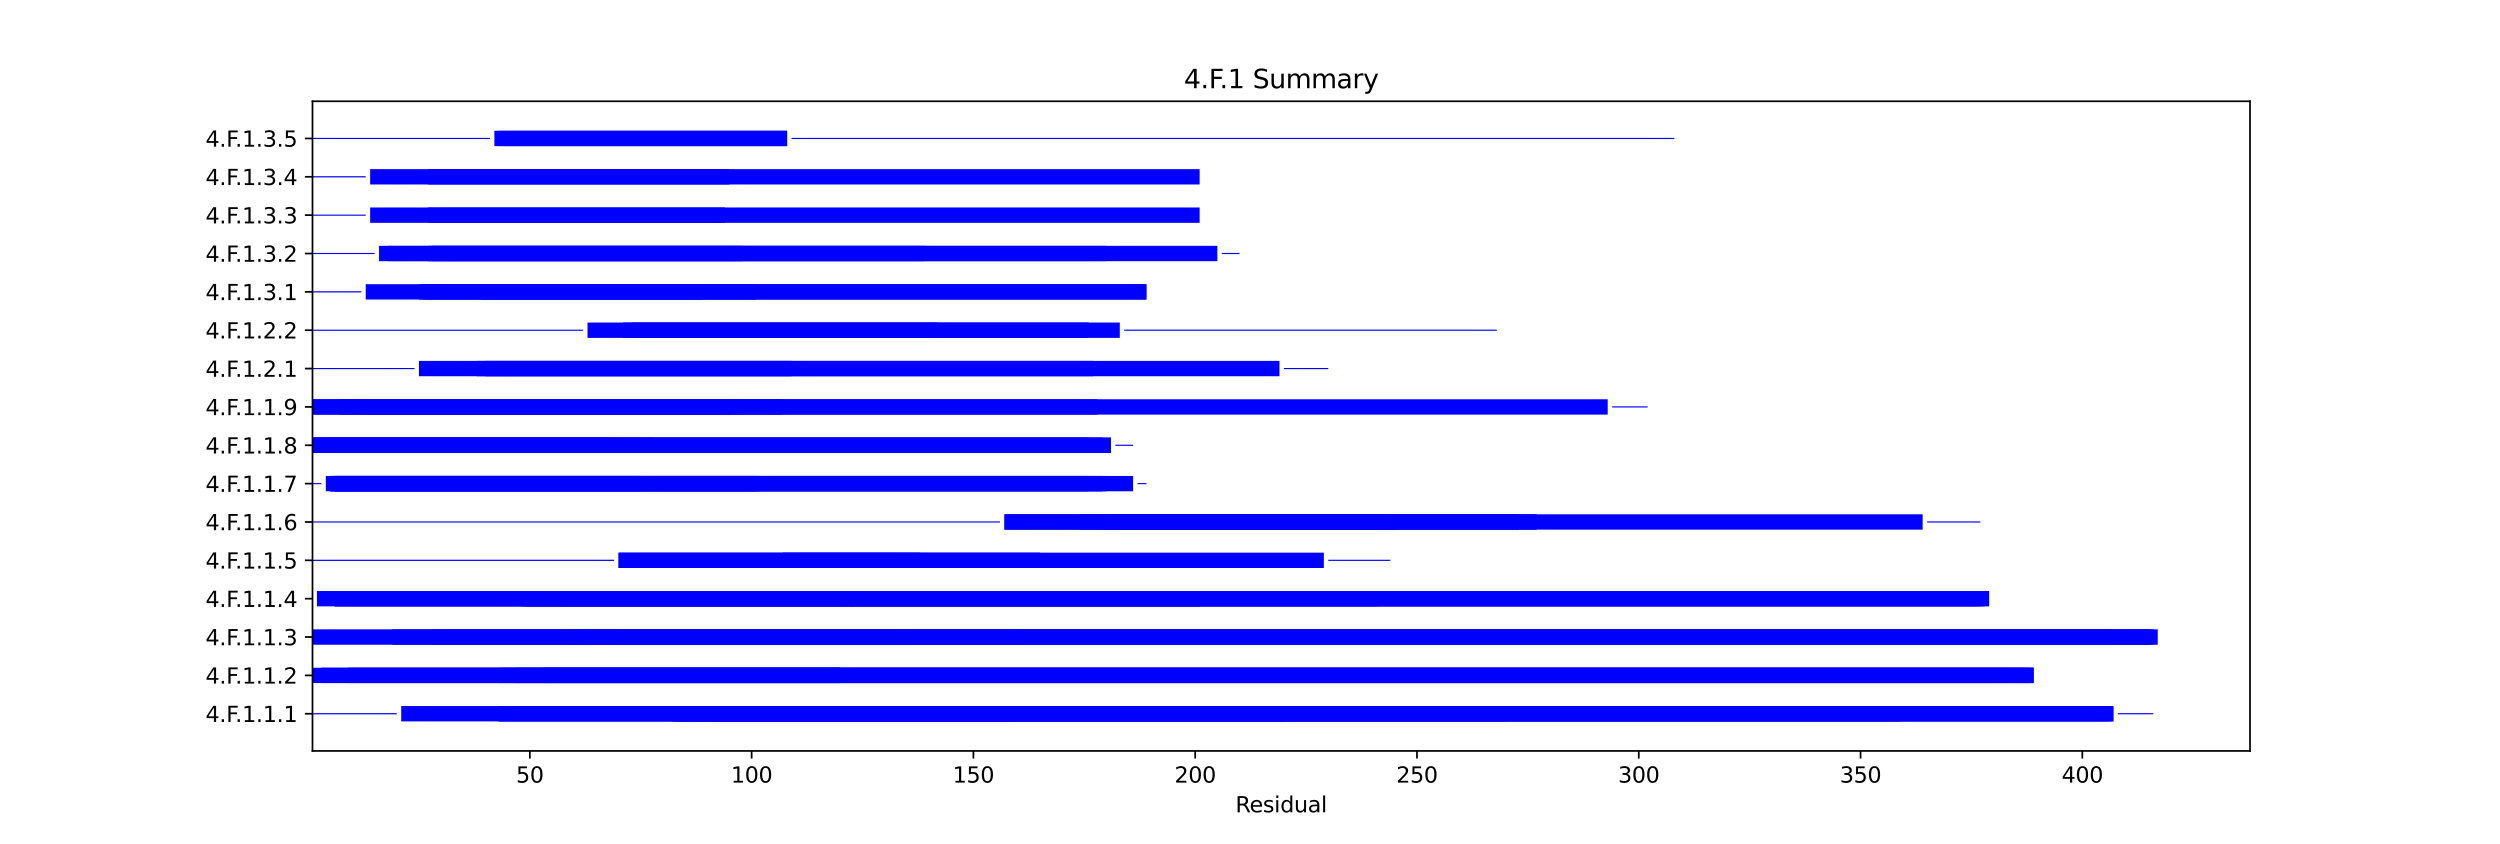 <?xml version="1.0" encoding="utf-8" standalone="no"?>
<!DOCTYPE svg PUBLIC "-//W3C//DTD SVG 1.1//EN"
  "http://www.w3.org/Graphics/SVG/1.1/DTD/svg11.dtd">
<svg xmlns:xlink="http://www.w3.org/1999/xlink" width="1152pt" height="388.8pt" viewBox="0 0 1152 388.8" xmlns="http://www.w3.org/2000/svg" version="1.1">
 <defs>
  <style type="text/css">*{stroke-linejoin: round; stroke-linecap: butt}</style>
 </defs>
 <g id="figure_1">
  <g id="patch_1">
   <path d="M 0 388.8 
L 1152 388.8 
L 1152 0 
L 0 0 
z
" style="fill: #ffffff"/>
  </g>
  <g id="axes_1">
   <g id="patch_2">
    <path d="M 144 346.032 
L 1036.8 346.032 
L 1036.8 46.656 
L 144 46.656 
z
" style="fill: #ffffff"/>
   </g>
   <g id="patch_3">
    <path d="M 144 329.155 
L 182.835 329.155 
L 182.835 328.624 
L 144 328.624 
z
" clip-path="url(#pa6b9a31fd0)" style="fill: #0000ff"/>
   </g>
   <g id="patch_4">
    <path d="M 184.879 332.424 
L 973.846 332.424 
L 973.846 325.355 
L 184.879 325.355 
z
" clip-path="url(#pa6b9a31fd0)" style="fill: #0000ff"/>
   </g>
   <g id="patch_5">
    <path d="M 229.846 332.424 
L 973.846 332.424 
L 973.846 325.355 
L 229.846 325.355 
z
" clip-path="url(#pa6b9a31fd0)" style="fill: #0000ff"/>
   </g>
   <g id="patch_6">
    <path d="M 229.846 332.424 
L 875.736 332.424 
L 875.736 325.355 
L 229.846 325.355 
z
" clip-path="url(#pa6b9a31fd0)" style="fill: #0000ff"/>
   </g>
   <g id="patch_7">
    <path d="M 309.56 332.424 
L 693.824 332.424 
L 693.824 325.355 
L 309.56 325.355 
z
" clip-path="url(#pa6b9a31fd0)" style="fill: #0000ff"/>
   </g>
   <g id="patch_8">
    <path d="M 311.604 332.424 
L 591.626 332.424 
L 591.626 325.355 
L 311.604 325.355 
z
" clip-path="url(#pa6b9a31fd0)" style="fill: #0000ff"/>
   </g>
   <g id="patch_9">
    <path d="M 313.648 332.424 
L 464.901 332.424 
L 464.901 325.355 
L 313.648 325.355 
z
" clip-path="url(#pa6b9a31fd0)" style="fill: #0000ff"/>
   </g>
   <g id="patch_10">
    <path d="M 327.956 332.424 
L 971.802 332.424 
L 971.802 325.355 
L 327.956 325.355 
z
" clip-path="url(#pa6b9a31fd0)" style="fill: #0000ff"/>
   </g>
   <g id="patch_11">
    <path d="M 975.89 329.155 
L 992.242 329.155 
L 992.242 328.624 
L 975.89 328.624 
z
" clip-path="url(#pa6b9a31fd0)" style="fill: #0000ff"/>
   </g>
   <g id="patch_12">
    <path d="M 144 314.751 
L 937.055 314.751 
L 937.055 307.682 
L 144 307.682 
z
" clip-path="url(#pa6b9a31fd0)" style="fill: #0000ff"/>
   </g>
   <g id="patch_13">
    <path d="M 148.088 314.751 
L 935.011 314.751 
L 935.011 307.682 
L 148.088 307.682 
z
" clip-path="url(#pa6b9a31fd0)" style="fill: #0000ff"/>
   </g>
   <g id="patch_14">
    <path d="M 160.352 314.751 
L 937.055 314.751 
L 937.055 307.682 
L 160.352 307.682 
z
" clip-path="url(#pa6b9a31fd0)" style="fill: #0000ff"/>
   </g>
   <g id="patch_15">
    <path d="M 229.846 314.751 
L 387.231 314.751 
L 387.231 307.682 
L 229.846 307.682 
z
" clip-path="url(#pa6b9a31fd0)" style="fill: #0000ff"/>
   </g>
   <g id="patch_16">
    <path d="M 238.022 314.751 
L 387.231 314.751 
L 387.231 307.682 
L 238.022 307.682 
z
" clip-path="url(#pa6b9a31fd0)" style="fill: #0000ff"/>
   </g>
   <g id="patch_17">
    <path d="M 250.286 314.751 
L 937.055 314.751 
L 937.055 307.682 
L 250.286 307.682 
z
" clip-path="url(#pa6b9a31fd0)" style="fill: #0000ff"/>
   </g>
   <g id="patch_18">
    <path d="M 144 297.079 
L 994.286 297.079 
L 994.286 290.009 
L 144 290.009 
z
" clip-path="url(#pa6b9a31fd0)" style="fill: #0000ff"/>
   </g>
   <g id="patch_19">
    <path d="M 180.791 297.079 
L 990.198 297.079 
L 990.198 290.009 
L 180.791 290.009 
z
" clip-path="url(#pa6b9a31fd0)" style="fill: #0000ff"/>
   </g>
   <g id="patch_20">
    <path d="M 199.187 297.079 
L 992.242 297.079 
L 992.242 290.009 
L 199.187 290.009 
z
" clip-path="url(#pa6b9a31fd0)" style="fill: #0000ff"/>
   </g>
   <g id="patch_21">
    <path d="M 262.549 297.079 
L 471.033 297.079 
L 471.033 290.009 
L 262.549 290.009 
z
" clip-path="url(#pa6b9a31fd0)" style="fill: #0000ff"/>
   </g>
   <g id="patch_22">
    <path d="M 268.681 297.079 
L 419.934 297.079 
L 419.934 290.009 
L 268.681 290.009 
z
" clip-path="url(#pa6b9a31fd0)" style="fill: #0000ff"/>
   </g>
   <g id="patch_23">
    <path d="M 285.033 297.079 
L 971.802 297.079 
L 971.802 290.009 
L 285.033 290.009 
z
" clip-path="url(#pa6b9a31fd0)" style="fill: #0000ff"/>
   </g>
   <g id="patch_24">
    <path d="M 144 276.136 
L 144 276.136 
L 144 275.606 
L 144 275.606 
z
" clip-path="url(#pa6b9a31fd0)" style="fill: #0000ff"/>
   </g>
   <g id="patch_25">
    <path d="M 146.044 279.406 
L 916.615 279.406 
L 916.615 272.337 
L 146.044 272.337 
z
" clip-path="url(#pa6b9a31fd0)" style="fill: #0000ff"/>
   </g>
   <g id="patch_26">
    <path d="M 154.22 279.406 
L 914.571 279.406 
L 914.571 272.337 
L 154.22 272.337 
z
" clip-path="url(#pa6b9a31fd0)" style="fill: #0000ff"/>
   </g>
   <g id="patch_27">
    <path d="M 154.22 279.406 
L 552.791 279.406 
L 552.791 272.337 
L 154.22 272.337 
z
" clip-path="url(#pa6b9a31fd0)" style="fill: #0000ff"/>
   </g>
   <g id="patch_28">
    <path d="M 240.066 279.406 
L 634.549 279.406 
L 634.549 272.337 
L 240.066 272.337 
z
" clip-path="url(#pa6b9a31fd0)" style="fill: #0000ff"/>
   </g>
   <g id="patch_29">
    <path d="M 242.11 279.406 
L 393.363 279.406 
L 393.363 272.337 
L 242.11 272.337 
z
" clip-path="url(#pa6b9a31fd0)" style="fill: #0000ff"/>
   </g>
   <g id="patch_30">
    <path d="M 258.462 279.406 
L 912.527 279.406 
L 912.527 272.337 
L 258.462 272.337 
z
" clip-path="url(#pa6b9a31fd0)" style="fill: #0000ff"/>
   </g>
   <g id="patch_31">
    <path d="M 918.659 276.136 
L 918.659 276.136 
L 918.659 275.606 
L 918.659 275.606 
z
" clip-path="url(#pa6b9a31fd0)" style="fill: #0000ff"/>
   </g>
   <g id="patch_32">
    <path d="M 144 258.464 
L 282.989 258.464 
L 282.989 257.933 
L 144 257.933 
z
" clip-path="url(#pa6b9a31fd0)" style="fill: #0000ff"/>
   </g>
   <g id="patch_33">
    <path d="M 285.033 261.733 
L 610.022 261.733 
L 610.022 254.664 
L 285.033 254.664 
z
" clip-path="url(#pa6b9a31fd0)" style="fill: #0000ff"/>
   </g>
   <g id="patch_34">
    <path d="M 285.033 261.733 
L 424.022 261.733 
L 424.022 254.664 
L 285.033 254.664 
z
" clip-path="url(#pa6b9a31fd0)" style="fill: #0000ff"/>
   </g>
   <g id="patch_35">
    <path d="M 360.659 261.733 
L 479.209 261.733 
L 479.209 254.664 
L 360.659 254.664 
z
" clip-path="url(#pa6b9a31fd0)" style="fill: #0000ff"/>
   </g>
   <g id="patch_36">
    <path d="M 612.066 258.464 
L 640.681 258.464 
L 640.681 257.933 
L 612.066 257.933 
z
" clip-path="url(#pa6b9a31fd0)" style="fill: #0000ff"/>
   </g>
   <g id="patch_37">
    <path d="M 144 240.791 
L 460.813 240.791 
L 460.813 240.261 
L 144 240.261 
z
" clip-path="url(#pa6b9a31fd0)" style="fill: #0000ff"/>
   </g>
   <g id="patch_38">
    <path d="M 462.857 244.06 
L 699.956 244.06 
L 699.956 236.991 
L 462.857 236.991 
z
" clip-path="url(#pa6b9a31fd0)" style="fill: #0000ff"/>
   </g>
   <g id="patch_39">
    <path d="M 462.857 244.06 
L 638.637 244.06 
L 638.637 236.991 
L 462.857 236.991 
z
" clip-path="url(#pa6b9a31fd0)" style="fill: #0000ff"/>
   </g>
   <g id="patch_40">
    <path d="M 497.604 244.06 
L 885.956 244.06 
L 885.956 236.991 
L 497.604 236.991 
z
" clip-path="url(#pa6b9a31fd0)" style="fill: #0000ff"/>
   </g>
   <g id="patch_41">
    <path d="M 507.824 244.06 
L 642.725 244.06 
L 642.725 236.991 
L 507.824 236.991 
z
" clip-path="url(#pa6b9a31fd0)" style="fill: #0000ff"/>
   </g>
   <g id="patch_42">
    <path d="M 509.868 244.06 
L 638.637 244.06 
L 638.637 236.991 
L 509.868 236.991 
z
" clip-path="url(#pa6b9a31fd0)" style="fill: #0000ff"/>
   </g>
   <g id="patch_43">
    <path d="M 511.912 244.06 
L 708.132 244.06 
L 708.132 236.991 
L 511.912 236.991 
z
" clip-path="url(#pa6b9a31fd0)" style="fill: #0000ff"/>
   </g>
   <g id="patch_44">
    <path d="M 888 240.791 
L 912.527 240.791 
L 912.527 240.261 
L 888 240.261 
z
" clip-path="url(#pa6b9a31fd0)" style="fill: #0000ff"/>
   </g>
   <g id="patch_45">
    <path d="M 144 223.118 
L 148.088 223.118 
L 148.088 222.588 
L 144 222.588 
z
" clip-path="url(#pa6b9a31fd0)" style="fill: #0000ff"/>
   </g>
   <g id="patch_46">
    <path d="M 150.132 226.388 
L 522.132 226.388 
L 522.132 219.319 
L 150.132 219.319 
z
" clip-path="url(#pa6b9a31fd0)" style="fill: #0000ff"/>
   </g>
   <g id="patch_47">
    <path d="M 152.176 226.388 
L 348.396 226.388 
L 348.396 219.319 
L 152.176 219.319 
z
" clip-path="url(#pa6b9a31fd0)" style="fill: #0000ff"/>
   </g>
   <g id="patch_48">
    <path d="M 152.176 226.388 
L 509.868 226.388 
L 509.868 219.319 
L 152.176 219.319 
z
" clip-path="url(#pa6b9a31fd0)" style="fill: #0000ff"/>
   </g>
   <g id="patch_49">
    <path d="M 152.176 226.388 
L 507.824 226.388 
L 507.824 219.319 
L 152.176 219.319 
z
" clip-path="url(#pa6b9a31fd0)" style="fill: #0000ff"/>
   </g>
   <g id="patch_50">
    <path d="M 154.22 226.388 
L 501.692 226.388 
L 501.692 219.319 
L 154.22 219.319 
z
" clip-path="url(#pa6b9a31fd0)" style="fill: #0000ff"/>
   </g>
   <g id="patch_51">
    <path d="M 154.22 226.388 
L 350.44 226.388 
L 350.44 219.319 
L 154.22 219.319 
z
" clip-path="url(#pa6b9a31fd0)" style="fill: #0000ff"/>
   </g>
   <g id="patch_52">
    <path d="M 154.22 226.388 
L 295.253 226.388 
L 295.253 219.319 
L 154.22 219.319 
z
" clip-path="url(#pa6b9a31fd0)" style="fill: #0000ff"/>
   </g>
   <g id="patch_53">
    <path d="M 524.176 223.118 
L 528.264 223.118 
L 528.264 222.588 
L 524.176 222.588 
z
" clip-path="url(#pa6b9a31fd0)" style="fill: #0000ff"/>
   </g>
   <g id="patch_54">
    <path d="M 144 208.715 
L 501.692 208.715 
L 501.692 201.646 
L 144 201.646 
z
" clip-path="url(#pa6b9a31fd0)" style="fill: #0000ff"/>
   </g>
   <g id="patch_55">
    <path d="M 144 208.715 
L 301.385 208.715 
L 301.385 201.646 
L 144 201.646 
z
" clip-path="url(#pa6b9a31fd0)" style="fill: #0000ff"/>
   </g>
   <g id="patch_56">
    <path d="M 144 208.715 
L 507.824 208.715 
L 507.824 201.646 
L 144 201.646 
z
" clip-path="url(#pa6b9a31fd0)" style="fill: #0000ff"/>
   </g>
   <g id="patch_57">
    <path d="M 144 208.715 
L 511.912 208.715 
L 511.912 201.646 
L 144 201.646 
z
" clip-path="url(#pa6b9a31fd0)" style="fill: #0000ff"/>
   </g>
   <g id="patch_58">
    <path d="M 144 208.715 
L 511.912 208.715 
L 511.912 201.646 
L 144 201.646 
z
" clip-path="url(#pa6b9a31fd0)" style="fill: #0000ff"/>
   </g>
   <g id="patch_59">
    <path d="M 148.088 208.715 
L 282.989 208.715 
L 282.989 201.646 
L 148.088 201.646 
z
" clip-path="url(#pa6b9a31fd0)" style="fill: #0000ff"/>
   </g>
   <g id="patch_60">
    <path d="M 513.956 205.445 
L 522.132 205.445 
L 522.132 204.915 
L 513.956 204.915 
z
" clip-path="url(#pa6b9a31fd0)" style="fill: #0000ff"/>
   </g>
   <g id="patch_61">
    <path d="M 144 191.042 
L 360.659 191.042 
L 360.659 183.973 
L 144 183.973 
z
" clip-path="url(#pa6b9a31fd0)" style="fill: #0000ff"/>
   </g>
   <g id="patch_62">
    <path d="M 144 191.042 
L 740.835 191.042 
L 740.835 183.973 
L 144 183.973 
z
" clip-path="url(#pa6b9a31fd0)" style="fill: #0000ff"/>
   </g>
   <g id="patch_63">
    <path d="M 156.264 191.042 
L 336.132 191.042 
L 336.132 183.973 
L 156.264 183.973 
z
" clip-path="url(#pa6b9a31fd0)" style="fill: #0000ff"/>
   </g>
   <g id="patch_64">
    <path d="M 166.484 191.042 
L 505.78 191.042 
L 505.78 183.973 
L 166.484 183.973 
z
" clip-path="url(#pa6b9a31fd0)" style="fill: #0000ff"/>
   </g>
   <g id="patch_65">
    <path d="M 742.879 187.773 
L 759.231 187.773 
L 759.231 187.243 
L 742.879 187.243 
z
" clip-path="url(#pa6b9a31fd0)" style="fill: #0000ff"/>
   </g>
   <g id="patch_66">
    <path d="M 144 170.1 
L 191.011 170.1 
L 191.011 169.57 
L 144 169.57 
z
" clip-path="url(#pa6b9a31fd0)" style="fill: #0000ff"/>
   </g>
   <g id="patch_67">
    <path d="M 193.055 173.369 
L 503.736 173.369 
L 503.736 166.3 
L 193.055 166.3 
z
" clip-path="url(#pa6b9a31fd0)" style="fill: #0000ff"/>
   </g>
   <g id="patch_68">
    <path d="M 219.626 173.369 
L 589.582 173.369 
L 589.582 166.3 
L 219.626 166.3 
z
" clip-path="url(#pa6b9a31fd0)" style="fill: #0000ff"/>
   </g>
   <g id="patch_69">
    <path d="M 223.714 173.369 
L 364.747 173.369 
L 364.747 166.3 
L 223.714 166.3 
z
" clip-path="url(#pa6b9a31fd0)" style="fill: #0000ff"/>
   </g>
   <g id="patch_70">
    <path d="M 591.626 170.1 
L 612.066 170.1 
L 612.066 169.57 
L 591.626 169.57 
z
" clip-path="url(#pa6b9a31fd0)" style="fill: #0000ff"/>
   </g>
   <g id="patch_71">
    <path d="M 144 152.427 
L 268.681 152.427 
L 268.681 151.897 
L 144 151.897 
z
" clip-path="url(#pa6b9a31fd0)" style="fill: #0000ff"/>
   </g>
   <g id="patch_72">
    <path d="M 270.725 155.697 
L 516 155.697 
L 516 148.628 
L 270.725 148.628 
z
" clip-path="url(#pa6b9a31fd0)" style="fill: #0000ff"/>
   </g>
   <g id="patch_73">
    <path d="M 287.077 155.697 
L 501.692 155.697 
L 501.692 148.628 
L 287.077 148.628 
z
" clip-path="url(#pa6b9a31fd0)" style="fill: #0000ff"/>
   </g>
   <g id="patch_74">
    <path d="M 291.165 155.697 
L 432.198 155.697 
L 432.198 148.628 
L 291.165 148.628 
z
" clip-path="url(#pa6b9a31fd0)" style="fill: #0000ff"/>
   </g>
   <g id="patch_75">
    <path d="M 518.044 152.427 
L 689.736 152.427 
L 689.736 151.897 
L 518.044 151.897 
z
" clip-path="url(#pa6b9a31fd0)" style="fill: #0000ff"/>
   </g>
   <g id="patch_76">
    <path d="M 144 134.755 
L 166.484 134.755 
L 166.484 134.224 
L 144 134.224 
z
" clip-path="url(#pa6b9a31fd0)" style="fill: #0000ff"/>
   </g>
   <g id="patch_77">
    <path d="M 168.527 138.024 
L 528.264 138.024 
L 528.264 130.955 
L 168.527 130.955 
z
" clip-path="url(#pa6b9a31fd0)" style="fill: #0000ff"/>
   </g>
   <g id="patch_78">
    <path d="M 193.055 138.024 
L 348.396 138.024 
L 348.396 130.955 
L 193.055 130.955 
z
" clip-path="url(#pa6b9a31fd0)" style="fill: #0000ff"/>
   </g>
   <g id="patch_79">
    <path d="M 195.099 138.024 
L 323.868 138.024 
L 323.868 130.955 
L 195.099 130.955 
z
" clip-path="url(#pa6b9a31fd0)" style="fill: #0000ff"/>
   </g>
   <g id="patch_80">
    <path d="M 221.67 138.024 
L 528.264 138.024 
L 528.264 130.955 
L 221.67 130.955 
z
" clip-path="url(#pa6b9a31fd0)" style="fill: #0000ff"/>
   </g>
   <g id="patch_81">
    <path d="M 144 117.082 
L 172.615 117.082 
L 172.615 116.552 
L 144 116.552 
z
" clip-path="url(#pa6b9a31fd0)" style="fill: #0000ff"/>
   </g>
   <g id="patch_82">
    <path d="M 174.659 120.351 
L 509.868 120.351 
L 509.868 113.282 
L 174.659 113.282 
z
" clip-path="url(#pa6b9a31fd0)" style="fill: #0000ff"/>
   </g>
   <g id="patch_83">
    <path d="M 178.747 120.351 
L 560.967 120.351 
L 560.967 113.282 
L 178.747 113.282 
z
" clip-path="url(#pa6b9a31fd0)" style="fill: #0000ff"/>
   </g>
   <g id="patch_84">
    <path d="M 197.143 120.351 
L 426.066 120.351 
L 426.066 113.282 
L 197.143 113.282 
z
" clip-path="url(#pa6b9a31fd0)" style="fill: #0000ff"/>
   </g>
   <g id="patch_85">
    <path d="M 199.187 120.351 
L 342.264 120.351 
L 342.264 113.282 
L 199.187 113.282 
z
" clip-path="url(#pa6b9a31fd0)" style="fill: #0000ff"/>
   </g>
   <g id="patch_86">
    <path d="M 563.011 117.082 
L 571.187 117.082 
L 571.187 116.552 
L 563.011 116.552 
z
" clip-path="url(#pa6b9a31fd0)" style="fill: #0000ff"/>
   </g>
   <g id="patch_87">
    <path d="M 144 99.409 
L 168.527 99.409 
L 168.527 98.879 
L 144 98.879 
z
" clip-path="url(#pa6b9a31fd0)" style="fill: #0000ff"/>
   </g>
   <g id="patch_88">
    <path d="M 170.571 102.679 
L 552.791 102.679 
L 552.791 95.609 
L 170.571 95.609 
z
" clip-path="url(#pa6b9a31fd0)" style="fill: #0000ff"/>
   </g>
   <g id="patch_89">
    <path d="M 197.143 102.679 
L 334.088 102.679 
L 334.088 95.609 
L 197.143 95.609 
z
" clip-path="url(#pa6b9a31fd0)" style="fill: #0000ff"/>
   </g>
   <g id="patch_90">
    <path d="M 144 81.736 
L 168.527 81.736 
L 168.527 81.206 
L 144 81.206 
z
" clip-path="url(#pa6b9a31fd0)" style="fill: #0000ff"/>
   </g>
   <g id="patch_91">
    <path d="M 170.571 85.006 
L 552.791 85.006 
L 552.791 77.937 
L 170.571 77.937 
z
" clip-path="url(#pa6b9a31fd0)" style="fill: #0000ff"/>
   </g>
   <g id="patch_92">
    <path d="M 197.143 85.006 
L 336.132 85.006 
L 336.132 77.937 
L 197.143 77.937 
z
" clip-path="url(#pa6b9a31fd0)" style="fill: #0000ff"/>
   </g>
   <g id="patch_93">
    <path d="M 554.835 81.736 
L 554.835 81.736 
L 554.835 81.206 
L 554.835 81.206 
z
" clip-path="url(#pa6b9a31fd0)" style="fill: #0000ff"/>
   </g>
   <g id="patch_94">
    <path d="M 144 64.064 
L 225.758 64.064 
L 225.758 63.533 
L 144 63.533 
z
" clip-path="url(#pa6b9a31fd0)" style="fill: #0000ff"/>
   </g>
   <g id="patch_95">
    <path d="M 227.802 67.333 
L 362.703 67.333 
L 362.703 60.264 
L 227.802 60.264 
z
" clip-path="url(#pa6b9a31fd0)" style="fill: #0000ff"/>
   </g>
   <g id="patch_96">
    <path d="M 229.846 67.333 
L 362.703 67.333 
L 362.703 60.264 
L 229.846 60.264 
z
" clip-path="url(#pa6b9a31fd0)" style="fill: #0000ff"/>
   </g>
   <g id="patch_97">
    <path d="M 364.747 64.064 
L 771.495 64.064 
L 771.495 63.533 
L 364.747 63.533 
z
" clip-path="url(#pa6b9a31fd0)" style="fill: #0000ff"/>
   </g>
   <g id="matplotlib.axis_1">
    <g id="xtick_1">
     <g id="line2d_1">
      <defs>
       <path id="m8ea53903c5" d="M 0 0 
L 0 3.5 
" style="stroke: #000000; stroke-width: 0.8"/>
      </defs>
      <g>
       <use xlink:href="#m8ea53903c5" x="244.154" y="346.032" style="stroke: #000000; stroke-width: 0.8"/>
      </g>
     </g>
     <g id="text_1">
      <!-- 50 -->
      <g transform="translate(237.791 360.63) scale(0.1 -0.1)">
       <defs>
        <path id="DejaVuSans-35" d="M 691 4666 
L 3169 4666 
L 3169 4134 
L 1269 4134 
L 1269 2991 
Q 1406 3038 1543 3061 
Q 1681 3084 1819 3084 
Q 2600 3084 3056 2656 
Q 3513 2228 3513 1497 
Q 3513 744 3044 326 
Q 2575 -91 1722 -91 
Q 1428 -91 1123 -41 
Q 819 9 494 109 
L 494 744 
Q 775 591 1075 516 
Q 1375 441 1709 441 
Q 2250 441 2565 725 
Q 2881 1009 2881 1497 
Q 2881 1984 2565 2268 
Q 2250 2553 1709 2553 
Q 1456 2553 1204 2497 
Q 953 2441 691 2322 
L 691 4666 
z
" transform="scale(0.016)"/>
        <path id="DejaVuSans-30" d="M 2034 4250 
Q 1547 4250 1301 3770 
Q 1056 3291 1056 2328 
Q 1056 1369 1301 889 
Q 1547 409 2034 409 
Q 2525 409 2770 889 
Q 3016 1369 3016 2328 
Q 3016 3291 2770 3770 
Q 2525 4250 2034 4250 
z
M 2034 4750 
Q 2819 4750 3233 4129 
Q 3647 3509 3647 2328 
Q 3647 1150 3233 529 
Q 2819 -91 2034 -91 
Q 1250 -91 836 529 
Q 422 1150 422 2328 
Q 422 3509 836 4129 
Q 1250 4750 2034 4750 
z
" transform="scale(0.016)"/>
       </defs>
       <use xlink:href="#DejaVuSans-35"/>
       <use xlink:href="#DejaVuSans-30" x="63.623"/>
      </g>
     </g>
    </g>
    <g id="xtick_2">
     <g id="line2d_2">
      <g>
       <use xlink:href="#m8ea53903c5" x="346.352" y="346.032" style="stroke: #000000; stroke-width: 0.8"/>
      </g>
     </g>
     <g id="text_2">
      <!-- 100 -->
      <g transform="translate(336.808 360.63) scale(0.1 -0.1)">
       <defs>
        <path id="DejaVuSans-31" d="M 794 531 
L 1825 531 
L 1825 4091 
L 703 3866 
L 703 4441 
L 1819 4666 
L 2450 4666 
L 2450 531 
L 3481 531 
L 3481 0 
L 794 0 
L 794 531 
z
" transform="scale(0.016)"/>
       </defs>
       <use xlink:href="#DejaVuSans-31"/>
       <use xlink:href="#DejaVuSans-30" x="63.623"/>
       <use xlink:href="#DejaVuSans-30" x="127.246"/>
      </g>
     </g>
    </g>
    <g id="xtick_3">
     <g id="line2d_3">
      <g>
       <use xlink:href="#m8ea53903c5" x="448.549" y="346.032" style="stroke: #000000; stroke-width: 0.8"/>
      </g>
     </g>
     <g id="text_3">
      <!-- 150 -->
      <g transform="translate(439.006 360.63) scale(0.1 -0.1)">
       <use xlink:href="#DejaVuSans-31"/>
       <use xlink:href="#DejaVuSans-35" x="63.623"/>
       <use xlink:href="#DejaVuSans-30" x="127.246"/>
      </g>
     </g>
    </g>
    <g id="xtick_4">
     <g id="line2d_4">
      <g>
       <use xlink:href="#m8ea53903c5" x="550.747" y="346.032" style="stroke: #000000; stroke-width: 0.8"/>
      </g>
     </g>
     <g id="text_4">
      <!-- 200 -->
      <g transform="translate(541.204 360.63) scale(0.1 -0.1)">
       <defs>
        <path id="DejaVuSans-32" d="M 1228 531 
L 3431 531 
L 3431 0 
L 469 0 
L 469 531 
Q 828 903 1448 1529 
Q 2069 2156 2228 2338 
Q 2531 2678 2651 2914 
Q 2772 3150 2772 3378 
Q 2772 3750 2511 3984 
Q 2250 4219 1831 4219 
Q 1534 4219 1204 4116 
Q 875 4013 500 3803 
L 500 4441 
Q 881 4594 1212 4672 
Q 1544 4750 1819 4750 
Q 2544 4750 2975 4387 
Q 3406 4025 3406 3419 
Q 3406 3131 3298 2873 
Q 3191 2616 2906 2266 
Q 2828 2175 2409 1742 
Q 1991 1309 1228 531 
z
" transform="scale(0.016)"/>
       </defs>
       <use xlink:href="#DejaVuSans-32"/>
       <use xlink:href="#DejaVuSans-30" x="63.623"/>
       <use xlink:href="#DejaVuSans-30" x="127.246"/>
      </g>
     </g>
    </g>
    <g id="xtick_5">
     <g id="line2d_5">
      <g>
       <use xlink:href="#m8ea53903c5" x="652.945" y="346.032" style="stroke: #000000; stroke-width: 0.8"/>
      </g>
     </g>
     <g id="text_5">
      <!-- 250 -->
      <g transform="translate(643.401 360.63) scale(0.1 -0.1)">
       <use xlink:href="#DejaVuSans-32"/>
       <use xlink:href="#DejaVuSans-35" x="63.623"/>
       <use xlink:href="#DejaVuSans-30" x="127.246"/>
      </g>
     </g>
    </g>
    <g id="xtick_6">
     <g id="line2d_6">
      <g>
       <use xlink:href="#m8ea53903c5" x="755.143" y="346.032" style="stroke: #000000; stroke-width: 0.8"/>
      </g>
     </g>
     <g id="text_6">
      <!-- 300 -->
      <g transform="translate(745.599 360.63) scale(0.1 -0.1)">
       <defs>
        <path id="DejaVuSans-33" d="M 2597 2516 
Q 3050 2419 3304 2112 
Q 3559 1806 3559 1356 
Q 3559 666 3084 287 
Q 2609 -91 1734 -91 
Q 1441 -91 1130 -33 
Q 819 25 488 141 
L 488 750 
Q 750 597 1062 519 
Q 1375 441 1716 441 
Q 2309 441 2620 675 
Q 2931 909 2931 1356 
Q 2931 1769 2642 2001 
Q 2353 2234 1838 2234 
L 1294 2234 
L 1294 2753 
L 1863 2753 
Q 2328 2753 2575 2939 
Q 2822 3125 2822 3475 
Q 2822 3834 2567 4026 
Q 2313 4219 1838 4219 
Q 1578 4219 1281 4162 
Q 984 4106 628 3988 
L 628 4550 
Q 988 4650 1302 4700 
Q 1616 4750 1894 4750 
Q 2613 4750 3031 4423 
Q 3450 4097 3450 3541 
Q 3450 3153 3228 2886 
Q 3006 2619 2597 2516 
z
" transform="scale(0.016)"/>
       </defs>
       <use xlink:href="#DejaVuSans-33"/>
       <use xlink:href="#DejaVuSans-30" x="63.623"/>
       <use xlink:href="#DejaVuSans-30" x="127.246"/>
      </g>
     </g>
    </g>
    <g id="xtick_7">
     <g id="line2d_7">
      <g>
       <use xlink:href="#m8ea53903c5" x="857.341" y="346.032" style="stroke: #000000; stroke-width: 0.8"/>
      </g>
     </g>
     <g id="text_7">
      <!-- 350 -->
      <g transform="translate(847.797 360.63) scale(0.1 -0.1)">
       <use xlink:href="#DejaVuSans-33"/>
       <use xlink:href="#DejaVuSans-35" x="63.623"/>
       <use xlink:href="#DejaVuSans-30" x="127.246"/>
      </g>
     </g>
    </g>
    <g id="xtick_8">
     <g id="line2d_8">
      <g>
       <use xlink:href="#m8ea53903c5" x="959.538" y="346.032" style="stroke: #000000; stroke-width: 0.8"/>
      </g>
     </g>
     <g id="text_8">
      <!-- 400 -->
      <g transform="translate(949.995 360.63) scale(0.1 -0.1)">
       <defs>
        <path id="DejaVuSans-34" d="M 2419 4116 
L 825 1625 
L 2419 1625 
L 2419 4116 
z
M 2253 4666 
L 3047 4666 
L 3047 1625 
L 3713 1625 
L 3713 1100 
L 3047 1100 
L 3047 0 
L 2419 0 
L 2419 1100 
L 313 1100 
L 313 1709 
L 2253 4666 
z
" transform="scale(0.016)"/>
       </defs>
       <use xlink:href="#DejaVuSans-34"/>
       <use xlink:href="#DejaVuSans-30" x="63.623"/>
       <use xlink:href="#DejaVuSans-30" x="127.246"/>
      </g>
     </g>
    </g>
    <g id="text_9">
     <!-- Residual -->
     <g transform="translate(569.284 374.309) scale(0.1 -0.1)">
      <defs>
       <path id="DejaVuSans-52" d="M 2841 2188 
Q 3044 2119 3236 1894 
Q 3428 1669 3622 1275 
L 4263 0 
L 3584 0 
L 2988 1197 
Q 2756 1666 2539 1819 
Q 2322 1972 1947 1972 
L 1259 1972 
L 1259 0 
L 628 0 
L 628 4666 
L 2053 4666 
Q 2853 4666 3247 4331 
Q 3641 3997 3641 3322 
Q 3641 2881 3436 2590 
Q 3231 2300 2841 2188 
z
M 1259 4147 
L 1259 2491 
L 2053 2491 
Q 2509 2491 2742 2702 
Q 2975 2913 2975 3322 
Q 2975 3731 2742 3939 
Q 2509 4147 2053 4147 
L 1259 4147 
z
" transform="scale(0.016)"/>
       <path id="DejaVuSans-65" d="M 3597 1894 
L 3597 1613 
L 953 1613 
Q 991 1019 1311 708 
Q 1631 397 2203 397 
Q 2534 397 2845 478 
Q 3156 559 3463 722 
L 3463 178 
Q 3153 47 2828 -22 
Q 2503 -91 2169 -91 
Q 1331 -91 842 396 
Q 353 884 353 1716 
Q 353 2575 817 3079 
Q 1281 3584 2069 3584 
Q 2775 3584 3186 3129 
Q 3597 2675 3597 1894 
z
M 3022 2063 
Q 3016 2534 2758 2815 
Q 2500 3097 2075 3097 
Q 1594 3097 1305 2825 
Q 1016 2553 972 2059 
L 3022 2063 
z
" transform="scale(0.016)"/>
       <path id="DejaVuSans-73" d="M 2834 3397 
L 2834 2853 
Q 2591 2978 2328 3040 
Q 2066 3103 1784 3103 
Q 1356 3103 1142 2972 
Q 928 2841 928 2578 
Q 928 2378 1081 2264 
Q 1234 2150 1697 2047 
L 1894 2003 
Q 2506 1872 2764 1633 
Q 3022 1394 3022 966 
Q 3022 478 2636 193 
Q 2250 -91 1575 -91 
Q 1294 -91 989 -36 
Q 684 19 347 128 
L 347 722 
Q 666 556 975 473 
Q 1284 391 1588 391 
Q 1994 391 2212 530 
Q 2431 669 2431 922 
Q 2431 1156 2273 1281 
Q 2116 1406 1581 1522 
L 1381 1569 
Q 847 1681 609 1914 
Q 372 2147 372 2553 
Q 372 3047 722 3315 
Q 1072 3584 1716 3584 
Q 2034 3584 2315 3537 
Q 2597 3491 2834 3397 
z
" transform="scale(0.016)"/>
       <path id="DejaVuSans-69" d="M 603 3500 
L 1178 3500 
L 1178 0 
L 603 0 
L 603 3500 
z
M 603 4863 
L 1178 4863 
L 1178 4134 
L 603 4134 
L 603 4863 
z
" transform="scale(0.016)"/>
       <path id="DejaVuSans-64" d="M 2906 2969 
L 2906 4863 
L 3481 4863 
L 3481 0 
L 2906 0 
L 2906 525 
Q 2725 213 2448 61 
Q 2172 -91 1784 -91 
Q 1150 -91 751 415 
Q 353 922 353 1747 
Q 353 2572 751 3078 
Q 1150 3584 1784 3584 
Q 2172 3584 2448 3432 
Q 2725 3281 2906 2969 
z
M 947 1747 
Q 947 1113 1208 752 
Q 1469 391 1925 391 
Q 2381 391 2643 752 
Q 2906 1113 2906 1747 
Q 2906 2381 2643 2742 
Q 2381 3103 1925 3103 
Q 1469 3103 1208 2742 
Q 947 2381 947 1747 
z
" transform="scale(0.016)"/>
       <path id="DejaVuSans-75" d="M 544 1381 
L 544 3500 
L 1119 3500 
L 1119 1403 
Q 1119 906 1312 657 
Q 1506 409 1894 409 
Q 2359 409 2629 706 
Q 2900 1003 2900 1516 
L 2900 3500 
L 3475 3500 
L 3475 0 
L 2900 0 
L 2900 538 
Q 2691 219 2414 64 
Q 2138 -91 1772 -91 
Q 1169 -91 856 284 
Q 544 659 544 1381 
z
M 1991 3584 
L 1991 3584 
z
" transform="scale(0.016)"/>
       <path id="DejaVuSans-61" d="M 2194 1759 
Q 1497 1759 1228 1600 
Q 959 1441 959 1056 
Q 959 750 1161 570 
Q 1363 391 1709 391 
Q 2188 391 2477 730 
Q 2766 1069 2766 1631 
L 2766 1759 
L 2194 1759 
z
M 3341 1997 
L 3341 0 
L 2766 0 
L 2766 531 
Q 2569 213 2275 61 
Q 1981 -91 1556 -91 
Q 1019 -91 701 211 
Q 384 513 384 1019 
Q 384 1609 779 1909 
Q 1175 2209 1959 2209 
L 2766 2209 
L 2766 2266 
Q 2766 2663 2505 2880 
Q 2244 3097 1772 3097 
Q 1472 3097 1187 3025 
Q 903 2953 641 2809 
L 641 3341 
Q 956 3463 1253 3523 
Q 1550 3584 1831 3584 
Q 2591 3584 2966 3190 
Q 3341 2797 3341 1997 
z
" transform="scale(0.016)"/>
       <path id="DejaVuSans-6c" d="M 603 4863 
L 1178 4863 
L 1178 0 
L 603 0 
L 603 4863 
z
" transform="scale(0.016)"/>
      </defs>
      <use xlink:href="#DejaVuSans-52"/>
      <use xlink:href="#DejaVuSans-65" x="64.982"/>
      <use xlink:href="#DejaVuSans-73" x="126.506"/>
      <use xlink:href="#DejaVuSans-69" x="178.605"/>
      <use xlink:href="#DejaVuSans-64" x="206.389"/>
      <use xlink:href="#DejaVuSans-75" x="269.865"/>
      <use xlink:href="#DejaVuSans-61" x="333.244"/>
      <use xlink:href="#DejaVuSans-6c" x="394.523"/>
     </g>
    </g>
   </g>
   <g id="matplotlib.axis_2">
    <g id="ytick_1">
     <g id="line2d_9">
      <defs>
       <path id="mb9e0b418a6" d="M 0 0 
L -3.5 0 
" style="stroke: #000000; stroke-width: 0.8"/>
      </defs>
      <g>
       <use xlink:href="#mb9e0b418a6" x="144" y="328.889" style="stroke: #000000; stroke-width: 0.8"/>
      </g>
     </g>
     <g id="text_10">
      <!-- 4.F.1.1.1 -->
      <g transform="translate(94.698 332.689) scale(0.1 -0.1)">
       <defs>
        <path id="DejaVuSans-2e" d="M 684 794 
L 1344 794 
L 1344 0 
L 684 0 
L 684 794 
z
" transform="scale(0.016)"/>
        <path id="DejaVuSans-46" d="M 628 4666 
L 3309 4666 
L 3309 4134 
L 1259 4134 
L 1259 2759 
L 3109 2759 
L 3109 2228 
L 1259 2228 
L 1259 0 
L 628 0 
L 628 4666 
z
" transform="scale(0.016)"/>
       </defs>
       <use xlink:href="#DejaVuSans-34"/>
       <use xlink:href="#DejaVuSans-2e" x="63.623"/>
       <use xlink:href="#DejaVuSans-46" x="95.41"/>
       <use xlink:href="#DejaVuSans-2e" x="136.805"/>
       <use xlink:href="#DejaVuSans-31" x="168.592"/>
       <use xlink:href="#DejaVuSans-2e" x="232.215"/>
       <use xlink:href="#DejaVuSans-31" x="264.002"/>
       <use xlink:href="#DejaVuSans-2e" x="327.625"/>
       <use xlink:href="#DejaVuSans-31" x="359.412"/>
      </g>
     </g>
    </g>
    <g id="ytick_2">
     <g id="line2d_10">
      <g>
       <use xlink:href="#mb9e0b418a6" x="144" y="311.217" style="stroke: #000000; stroke-width: 0.8"/>
      </g>
     </g>
     <g id="text_11">
      <!-- 4.F.1.1.2 -->
      <g transform="translate(94.698 315.016) scale(0.1 -0.1)">
       <use xlink:href="#DejaVuSans-34"/>
       <use xlink:href="#DejaVuSans-2e" x="63.623"/>
       <use xlink:href="#DejaVuSans-46" x="95.41"/>
       <use xlink:href="#DejaVuSans-2e" x="136.805"/>
       <use xlink:href="#DejaVuSans-31" x="168.592"/>
       <use xlink:href="#DejaVuSans-2e" x="232.215"/>
       <use xlink:href="#DejaVuSans-31" x="264.002"/>
       <use xlink:href="#DejaVuSans-2e" x="327.625"/>
       <use xlink:href="#DejaVuSans-32" x="359.412"/>
      </g>
     </g>
    </g>
    <g id="ytick_3">
     <g id="line2d_11">
      <g>
       <use xlink:href="#mb9e0b418a6" x="144" y="293.544" style="stroke: #000000; stroke-width: 0.8"/>
      </g>
     </g>
     <g id="text_12">
      <!-- 4.F.1.1.3 -->
      <g transform="translate(94.698 297.343) scale(0.1 -0.1)">
       <use xlink:href="#DejaVuSans-34"/>
       <use xlink:href="#DejaVuSans-2e" x="63.623"/>
       <use xlink:href="#DejaVuSans-46" x="95.41"/>
       <use xlink:href="#DejaVuSans-2e" x="136.805"/>
       <use xlink:href="#DejaVuSans-31" x="168.592"/>
       <use xlink:href="#DejaVuSans-2e" x="232.215"/>
       <use xlink:href="#DejaVuSans-31" x="264.002"/>
       <use xlink:href="#DejaVuSans-2e" x="327.625"/>
       <use xlink:href="#DejaVuSans-33" x="359.412"/>
      </g>
     </g>
    </g>
    <g id="ytick_4">
     <g id="line2d_12">
      <g>
       <use xlink:href="#mb9e0b418a6" x="144" y="275.871" style="stroke: #000000; stroke-width: 0.8"/>
      </g>
     </g>
     <g id="text_13">
      <!-- 4.F.1.1.4 -->
      <g transform="translate(94.698 279.67) scale(0.1 -0.1)">
       <use xlink:href="#DejaVuSans-34"/>
       <use xlink:href="#DejaVuSans-2e" x="63.623"/>
       <use xlink:href="#DejaVuSans-46" x="95.41"/>
       <use xlink:href="#DejaVuSans-2e" x="136.805"/>
       <use xlink:href="#DejaVuSans-31" x="168.592"/>
       <use xlink:href="#DejaVuSans-2e" x="232.215"/>
       <use xlink:href="#DejaVuSans-31" x="264.002"/>
       <use xlink:href="#DejaVuSans-2e" x="327.625"/>
       <use xlink:href="#DejaVuSans-34" x="359.412"/>
      </g>
     </g>
    </g>
    <g id="ytick_5">
     <g id="line2d_13">
      <g>
       <use xlink:href="#mb9e0b418a6" x="144" y="258.199" style="stroke: #000000; stroke-width: 0.8"/>
      </g>
     </g>
     <g id="text_14">
      <!-- 4.F.1.1.5 -->
      <g transform="translate(94.698 261.998) scale(0.1 -0.1)">
       <use xlink:href="#DejaVuSans-34"/>
       <use xlink:href="#DejaVuSans-2e" x="63.623"/>
       <use xlink:href="#DejaVuSans-46" x="95.41"/>
       <use xlink:href="#DejaVuSans-2e" x="136.805"/>
       <use xlink:href="#DejaVuSans-31" x="168.592"/>
       <use xlink:href="#DejaVuSans-2e" x="232.215"/>
       <use xlink:href="#DejaVuSans-31" x="264.002"/>
       <use xlink:href="#DejaVuSans-2e" x="327.625"/>
       <use xlink:href="#DejaVuSans-35" x="359.412"/>
      </g>
     </g>
    </g>
    <g id="ytick_6">
     <g id="line2d_14">
      <g>
       <use xlink:href="#mb9e0b418a6" x="144" y="240.526" style="stroke: #000000; stroke-width: 0.8"/>
      </g>
     </g>
     <g id="text_15">
      <!-- 4.F.1.1.6 -->
      <g transform="translate(94.698 244.325) scale(0.1 -0.1)">
       <defs>
        <path id="DejaVuSans-36" d="M 2113 2584 
Q 1688 2584 1439 2293 
Q 1191 2003 1191 1497 
Q 1191 994 1439 701 
Q 1688 409 2113 409 
Q 2538 409 2786 701 
Q 3034 994 3034 1497 
Q 3034 2003 2786 2293 
Q 2538 2584 2113 2584 
z
M 3366 4563 
L 3366 3988 
Q 3128 4100 2886 4159 
Q 2644 4219 2406 4219 
Q 1781 4219 1451 3797 
Q 1122 3375 1075 2522 
Q 1259 2794 1537 2939 
Q 1816 3084 2150 3084 
Q 2853 3084 3261 2657 
Q 3669 2231 3669 1497 
Q 3669 778 3244 343 
Q 2819 -91 2113 -91 
Q 1303 -91 875 529 
Q 447 1150 447 2328 
Q 447 3434 972 4092 
Q 1497 4750 2381 4750 
Q 2619 4750 2861 4703 
Q 3103 4656 3366 4563 
z
" transform="scale(0.016)"/>
       </defs>
       <use xlink:href="#DejaVuSans-34"/>
       <use xlink:href="#DejaVuSans-2e" x="63.623"/>
       <use xlink:href="#DejaVuSans-46" x="95.41"/>
       <use xlink:href="#DejaVuSans-2e" x="136.805"/>
       <use xlink:href="#DejaVuSans-31" x="168.592"/>
       <use xlink:href="#DejaVuSans-2e" x="232.215"/>
       <use xlink:href="#DejaVuSans-31" x="264.002"/>
       <use xlink:href="#DejaVuSans-2e" x="327.625"/>
       <use xlink:href="#DejaVuSans-36" x="359.412"/>
      </g>
     </g>
    </g>
    <g id="ytick_7">
     <g id="line2d_15">
      <g>
       <use xlink:href="#mb9e0b418a6" x="144" y="222.853" style="stroke: #000000; stroke-width: 0.8"/>
      </g>
     </g>
     <g id="text_16">
      <!-- 4.F.1.1.7 -->
      <g transform="translate(94.698 226.652) scale(0.1 -0.1)">
       <defs>
        <path id="DejaVuSans-37" d="M 525 4666 
L 3525 4666 
L 3525 4397 
L 1831 0 
L 1172 0 
L 2766 4134 
L 525 4134 
L 525 4666 
z
" transform="scale(0.016)"/>
       </defs>
       <use xlink:href="#DejaVuSans-34"/>
       <use xlink:href="#DejaVuSans-2e" x="63.623"/>
       <use xlink:href="#DejaVuSans-46" x="95.41"/>
       <use xlink:href="#DejaVuSans-2e" x="136.805"/>
       <use xlink:href="#DejaVuSans-31" x="168.592"/>
       <use xlink:href="#DejaVuSans-2e" x="232.215"/>
       <use xlink:href="#DejaVuSans-31" x="264.002"/>
       <use xlink:href="#DejaVuSans-2e" x="327.625"/>
       <use xlink:href="#DejaVuSans-37" x="359.412"/>
      </g>
     </g>
    </g>
    <g id="ytick_8">
     <g id="line2d_16">
      <g>
       <use xlink:href="#mb9e0b418a6" x="144" y="205.18" style="stroke: #000000; stroke-width: 0.8"/>
      </g>
     </g>
     <g id="text_17">
      <!-- 4.F.1.1.8 -->
      <g transform="translate(94.698 208.98) scale(0.1 -0.1)">
       <defs>
        <path id="DejaVuSans-38" d="M 2034 2216 
Q 1584 2216 1326 1975 
Q 1069 1734 1069 1313 
Q 1069 891 1326 650 
Q 1584 409 2034 409 
Q 2484 409 2743 651 
Q 3003 894 3003 1313 
Q 3003 1734 2745 1975 
Q 2488 2216 2034 2216 
z
M 1403 2484 
Q 997 2584 770 2862 
Q 544 3141 544 3541 
Q 544 4100 942 4425 
Q 1341 4750 2034 4750 
Q 2731 4750 3128 4425 
Q 3525 4100 3525 3541 
Q 3525 3141 3298 2862 
Q 3072 2584 2669 2484 
Q 3125 2378 3379 2068 
Q 3634 1759 3634 1313 
Q 3634 634 3220 271 
Q 2806 -91 2034 -91 
Q 1263 -91 848 271 
Q 434 634 434 1313 
Q 434 1759 690 2068 
Q 947 2378 1403 2484 
z
M 1172 3481 
Q 1172 3119 1398 2916 
Q 1625 2713 2034 2713 
Q 2441 2713 2670 2916 
Q 2900 3119 2900 3481 
Q 2900 3844 2670 4047 
Q 2441 4250 2034 4250 
Q 1625 4250 1398 4047 
Q 1172 3844 1172 3481 
z
" transform="scale(0.016)"/>
       </defs>
       <use xlink:href="#DejaVuSans-34"/>
       <use xlink:href="#DejaVuSans-2e" x="63.623"/>
       <use xlink:href="#DejaVuSans-46" x="95.41"/>
       <use xlink:href="#DejaVuSans-2e" x="136.805"/>
       <use xlink:href="#DejaVuSans-31" x="168.592"/>
       <use xlink:href="#DejaVuSans-2e" x="232.215"/>
       <use xlink:href="#DejaVuSans-31" x="264.002"/>
       <use xlink:href="#DejaVuSans-2e" x="327.625"/>
       <use xlink:href="#DejaVuSans-38" x="359.412"/>
      </g>
     </g>
    </g>
    <g id="ytick_9">
     <g id="line2d_17">
      <g>
       <use xlink:href="#mb9e0b418a6" x="144" y="187.508" style="stroke: #000000; stroke-width: 0.8"/>
      </g>
     </g>
     <g id="text_18">
      <!-- 4.F.1.1.9 -->
      <g transform="translate(94.698 191.307) scale(0.1 -0.1)">
       <defs>
        <path id="DejaVuSans-39" d="M 703 97 
L 703 672 
Q 941 559 1184 500 
Q 1428 441 1663 441 
Q 2288 441 2617 861 
Q 2947 1281 2994 2138 
Q 2813 1869 2534 1725 
Q 2256 1581 1919 1581 
Q 1219 1581 811 2004 
Q 403 2428 403 3163 
Q 403 3881 828 4315 
Q 1253 4750 1959 4750 
Q 2769 4750 3195 4129 
Q 3622 3509 3622 2328 
Q 3622 1225 3098 567 
Q 2575 -91 1691 -91 
Q 1453 -91 1209 -44 
Q 966 3 703 97 
z
M 1959 2075 
Q 2384 2075 2632 2365 
Q 2881 2656 2881 3163 
Q 2881 3666 2632 3958 
Q 2384 4250 1959 4250 
Q 1534 4250 1286 3958 
Q 1038 3666 1038 3163 
Q 1038 2656 1286 2365 
Q 1534 2075 1959 2075 
z
" transform="scale(0.016)"/>
       </defs>
       <use xlink:href="#DejaVuSans-34"/>
       <use xlink:href="#DejaVuSans-2e" x="63.623"/>
       <use xlink:href="#DejaVuSans-46" x="95.41"/>
       <use xlink:href="#DejaVuSans-2e" x="136.805"/>
       <use xlink:href="#DejaVuSans-31" x="168.592"/>
       <use xlink:href="#DejaVuSans-2e" x="232.215"/>
       <use xlink:href="#DejaVuSans-31" x="264.002"/>
       <use xlink:href="#DejaVuSans-2e" x="327.625"/>
       <use xlink:href="#DejaVuSans-39" x="359.412"/>
      </g>
     </g>
    </g>
    <g id="ytick_10">
     <g id="line2d_18">
      <g>
       <use xlink:href="#mb9e0b418a6" x="144" y="169.835" style="stroke: #000000; stroke-width: 0.8"/>
      </g>
     </g>
     <g id="text_19">
      <!-- 4.F.1.2.1 -->
      <g transform="translate(94.698 173.634) scale(0.1 -0.1)">
       <use xlink:href="#DejaVuSans-34"/>
       <use xlink:href="#DejaVuSans-2e" x="63.623"/>
       <use xlink:href="#DejaVuSans-46" x="95.41"/>
       <use xlink:href="#DejaVuSans-2e" x="136.805"/>
       <use xlink:href="#DejaVuSans-31" x="168.592"/>
       <use xlink:href="#DejaVuSans-2e" x="232.215"/>
       <use xlink:href="#DejaVuSans-32" x="264.002"/>
       <use xlink:href="#DejaVuSans-2e" x="327.625"/>
       <use xlink:href="#DejaVuSans-31" x="359.412"/>
      </g>
     </g>
    </g>
    <g id="ytick_11">
     <g id="line2d_19">
      <g>
       <use xlink:href="#mb9e0b418a6" x="144" y="152.162" style="stroke: #000000; stroke-width: 0.8"/>
      </g>
     </g>
     <g id="text_20">
      <!-- 4.F.1.2.2 -->
      <g transform="translate(94.698 155.961) scale(0.1 -0.1)">
       <use xlink:href="#DejaVuSans-34"/>
       <use xlink:href="#DejaVuSans-2e" x="63.623"/>
       <use xlink:href="#DejaVuSans-46" x="95.41"/>
       <use xlink:href="#DejaVuSans-2e" x="136.805"/>
       <use xlink:href="#DejaVuSans-31" x="168.592"/>
       <use xlink:href="#DejaVuSans-2e" x="232.215"/>
       <use xlink:href="#DejaVuSans-32" x="264.002"/>
       <use xlink:href="#DejaVuSans-2e" x="327.625"/>
       <use xlink:href="#DejaVuSans-32" x="359.412"/>
      </g>
     </g>
    </g>
    <g id="ytick_12">
     <g id="line2d_20">
      <g>
       <use xlink:href="#mb9e0b418a6" x="144" y="134.489" style="stroke: #000000; stroke-width: 0.8"/>
      </g>
     </g>
     <g id="text_21">
      <!-- 4.F.1.3.1 -->
      <g transform="translate(94.698 138.289) scale(0.1 -0.1)">
       <use xlink:href="#DejaVuSans-34"/>
       <use xlink:href="#DejaVuSans-2e" x="63.623"/>
       <use xlink:href="#DejaVuSans-46" x="95.41"/>
       <use xlink:href="#DejaVuSans-2e" x="136.805"/>
       <use xlink:href="#DejaVuSans-31" x="168.592"/>
       <use xlink:href="#DejaVuSans-2e" x="232.215"/>
       <use xlink:href="#DejaVuSans-33" x="264.002"/>
       <use xlink:href="#DejaVuSans-2e" x="327.625"/>
       <use xlink:href="#DejaVuSans-31" x="359.412"/>
      </g>
     </g>
    </g>
    <g id="ytick_13">
     <g id="line2d_21">
      <g>
       <use xlink:href="#mb9e0b418a6" x="144" y="116.817" style="stroke: #000000; stroke-width: 0.8"/>
      </g>
     </g>
     <g id="text_22">
      <!-- 4.F.1.3.2 -->
      <g transform="translate(94.698 120.616) scale(0.1 -0.1)">
       <use xlink:href="#DejaVuSans-34"/>
       <use xlink:href="#DejaVuSans-2e" x="63.623"/>
       <use xlink:href="#DejaVuSans-46" x="95.41"/>
       <use xlink:href="#DejaVuSans-2e" x="136.805"/>
       <use xlink:href="#DejaVuSans-31" x="168.592"/>
       <use xlink:href="#DejaVuSans-2e" x="232.215"/>
       <use xlink:href="#DejaVuSans-33" x="264.002"/>
       <use xlink:href="#DejaVuSans-2e" x="327.625"/>
       <use xlink:href="#DejaVuSans-32" x="359.412"/>
      </g>
     </g>
    </g>
    <g id="ytick_14">
     <g id="line2d_22">
      <g>
       <use xlink:href="#mb9e0b418a6" x="144" y="99.144" style="stroke: #000000; stroke-width: 0.8"/>
      </g>
     </g>
     <g id="text_23">
      <!-- 4.F.1.3.3 -->
      <g transform="translate(94.698 102.943) scale(0.1 -0.1)">
       <use xlink:href="#DejaVuSans-34"/>
       <use xlink:href="#DejaVuSans-2e" x="63.623"/>
       <use xlink:href="#DejaVuSans-46" x="95.41"/>
       <use xlink:href="#DejaVuSans-2e" x="136.805"/>
       <use xlink:href="#DejaVuSans-31" x="168.592"/>
       <use xlink:href="#DejaVuSans-2e" x="232.215"/>
       <use xlink:href="#DejaVuSans-33" x="264.002"/>
       <use xlink:href="#DejaVuSans-2e" x="327.625"/>
       <use xlink:href="#DejaVuSans-33" x="359.412"/>
      </g>
     </g>
    </g>
    <g id="ytick_15">
     <g id="line2d_23">
      <g>
       <use xlink:href="#mb9e0b418a6" x="144" y="81.471" style="stroke: #000000; stroke-width: 0.8"/>
      </g>
     </g>
     <g id="text_24">
      <!-- 4.F.1.3.4 -->
      <g transform="translate(94.698 85.27) scale(0.1 -0.1)">
       <use xlink:href="#DejaVuSans-34"/>
       <use xlink:href="#DejaVuSans-2e" x="63.623"/>
       <use xlink:href="#DejaVuSans-46" x="95.41"/>
       <use xlink:href="#DejaVuSans-2e" x="136.805"/>
       <use xlink:href="#DejaVuSans-31" x="168.592"/>
       <use xlink:href="#DejaVuSans-2e" x="232.215"/>
       <use xlink:href="#DejaVuSans-33" x="264.002"/>
       <use xlink:href="#DejaVuSans-2e" x="327.625"/>
       <use xlink:href="#DejaVuSans-34" x="359.412"/>
      </g>
     </g>
    </g>
    <g id="ytick_16">
     <g id="line2d_24">
      <g>
       <use xlink:href="#mb9e0b418a6" x="144" y="63.799" style="stroke: #000000; stroke-width: 0.8"/>
      </g>
     </g>
     <g id="text_25">
      <!-- 4.F.1.3.5 -->
      <g transform="translate(94.698 67.598) scale(0.1 -0.1)">
       <use xlink:href="#DejaVuSans-34"/>
       <use xlink:href="#DejaVuSans-2e" x="63.623"/>
       <use xlink:href="#DejaVuSans-46" x="95.41"/>
       <use xlink:href="#DejaVuSans-2e" x="136.805"/>
       <use xlink:href="#DejaVuSans-31" x="168.592"/>
       <use xlink:href="#DejaVuSans-2e" x="232.215"/>
       <use xlink:href="#DejaVuSans-33" x="264.002"/>
       <use xlink:href="#DejaVuSans-2e" x="327.625"/>
       <use xlink:href="#DejaVuSans-35" x="359.412"/>
      </g>
     </g>
    </g>
   </g>
   <g id="patch_98">
    <path d="M 144 346.032 
L 144 46.656 
" style="fill: none; stroke: #000000; stroke-width: 0.8; stroke-linejoin: miter; stroke-linecap: square"/>
   </g>
   <g id="patch_99">
    <path d="M 1036.8 346.032 
L 1036.8 46.656 
" style="fill: none; stroke: #000000; stroke-width: 0.8; stroke-linejoin: miter; stroke-linecap: square"/>
   </g>
   <g id="patch_100">
    <path d="M 144 346.032 
L 1036.8 346.032 
" style="fill: none; stroke: #000000; stroke-width: 0.8; stroke-linejoin: miter; stroke-linecap: square"/>
   </g>
   <g id="patch_101">
    <path d="M 144 46.656 
L 1036.8 46.656 
" style="fill: none; stroke: #000000; stroke-width: 0.8; stroke-linejoin: miter; stroke-linecap: square"/>
   </g>
   <g id="text_26">
    <!-- 4.F.1 Summary -->
    <g transform="translate(545.566 40.656) scale(0.12 -0.12)">
     <defs>
      <path id="DejaVuSans-20" transform="scale(0.016)"/>
      <path id="DejaVuSans-53" d="M 3425 4513 
L 3425 3897 
Q 3066 4069 2747 4153 
Q 2428 4238 2131 4238 
Q 1616 4238 1336 4038 
Q 1056 3838 1056 3469 
Q 1056 3159 1242 3001 
Q 1428 2844 1947 2747 
L 2328 2669 
Q 3034 2534 3370 2195 
Q 3706 1856 3706 1288 
Q 3706 609 3251 259 
Q 2797 -91 1919 -91 
Q 1588 -91 1214 -16 
Q 841 59 441 206 
L 441 856 
Q 825 641 1194 531 
Q 1563 422 1919 422 
Q 2459 422 2753 634 
Q 3047 847 3047 1241 
Q 3047 1584 2836 1778 
Q 2625 1972 2144 2069 
L 1759 2144 
Q 1053 2284 737 2584 
Q 422 2884 422 3419 
Q 422 4038 858 4394 
Q 1294 4750 2059 4750 
Q 2388 4750 2728 4690 
Q 3069 4631 3425 4513 
z
" transform="scale(0.016)"/>
      <path id="DejaVuSans-6d" d="M 3328 2828 
Q 3544 3216 3844 3400 
Q 4144 3584 4550 3584 
Q 5097 3584 5394 3201 
Q 5691 2819 5691 2113 
L 5691 0 
L 5113 0 
L 5113 2094 
Q 5113 2597 4934 2840 
Q 4756 3084 4391 3084 
Q 3944 3084 3684 2787 
Q 3425 2491 3425 1978 
L 3425 0 
L 2847 0 
L 2847 2094 
Q 2847 2600 2669 2842 
Q 2491 3084 2119 3084 
Q 1678 3084 1418 2786 
Q 1159 2488 1159 1978 
L 1159 0 
L 581 0 
L 581 3500 
L 1159 3500 
L 1159 2956 
Q 1356 3278 1631 3431 
Q 1906 3584 2284 3584 
Q 2666 3584 2933 3390 
Q 3200 3197 3328 2828 
z
" transform="scale(0.016)"/>
      <path id="DejaVuSans-72" d="M 2631 2963 
Q 2534 3019 2420 3045 
Q 2306 3072 2169 3072 
Q 1681 3072 1420 2755 
Q 1159 2438 1159 1844 
L 1159 0 
L 581 0 
L 581 3500 
L 1159 3500 
L 1159 2956 
Q 1341 3275 1631 3429 
Q 1922 3584 2338 3584 
Q 2397 3584 2469 3576 
Q 2541 3569 2628 3553 
L 2631 2963 
z
" transform="scale(0.016)"/>
      <path id="DejaVuSans-79" d="M 2059 -325 
Q 1816 -950 1584 -1140 
Q 1353 -1331 966 -1331 
L 506 -1331 
L 506 -850 
L 844 -850 
Q 1081 -850 1212 -737 
Q 1344 -625 1503 -206 
L 1606 56 
L 191 3500 
L 800 3500 
L 1894 763 
L 2988 3500 
L 3597 3500 
L 2059 -325 
z
" transform="scale(0.016)"/>
     </defs>
     <use xlink:href="#DejaVuSans-34"/>
     <use xlink:href="#DejaVuSans-2e" x="63.623"/>
     <use xlink:href="#DejaVuSans-46" x="95.41"/>
     <use xlink:href="#DejaVuSans-2e" x="136.805"/>
     <use xlink:href="#DejaVuSans-31" x="168.592"/>
     <use xlink:href="#DejaVuSans-20" x="232.215"/>
     <use xlink:href="#DejaVuSans-53" x="264.002"/>
     <use xlink:href="#DejaVuSans-75" x="327.479"/>
     <use xlink:href="#DejaVuSans-6d" x="390.857"/>
     <use xlink:href="#DejaVuSans-6d" x="488.27"/>
     <use xlink:href="#DejaVuSans-61" x="585.682"/>
     <use xlink:href="#DejaVuSans-72" x="646.961"/>
     <use xlink:href="#DejaVuSans-79" x="688.074"/>
    </g>
   </g>
  </g>
 </g>
 <defs>
  <clipPath id="pa6b9a31fd0">
   <rect x="144" y="46.656" width="892.8" height="299.376"/>
  </clipPath>
 </defs>
</svg>
